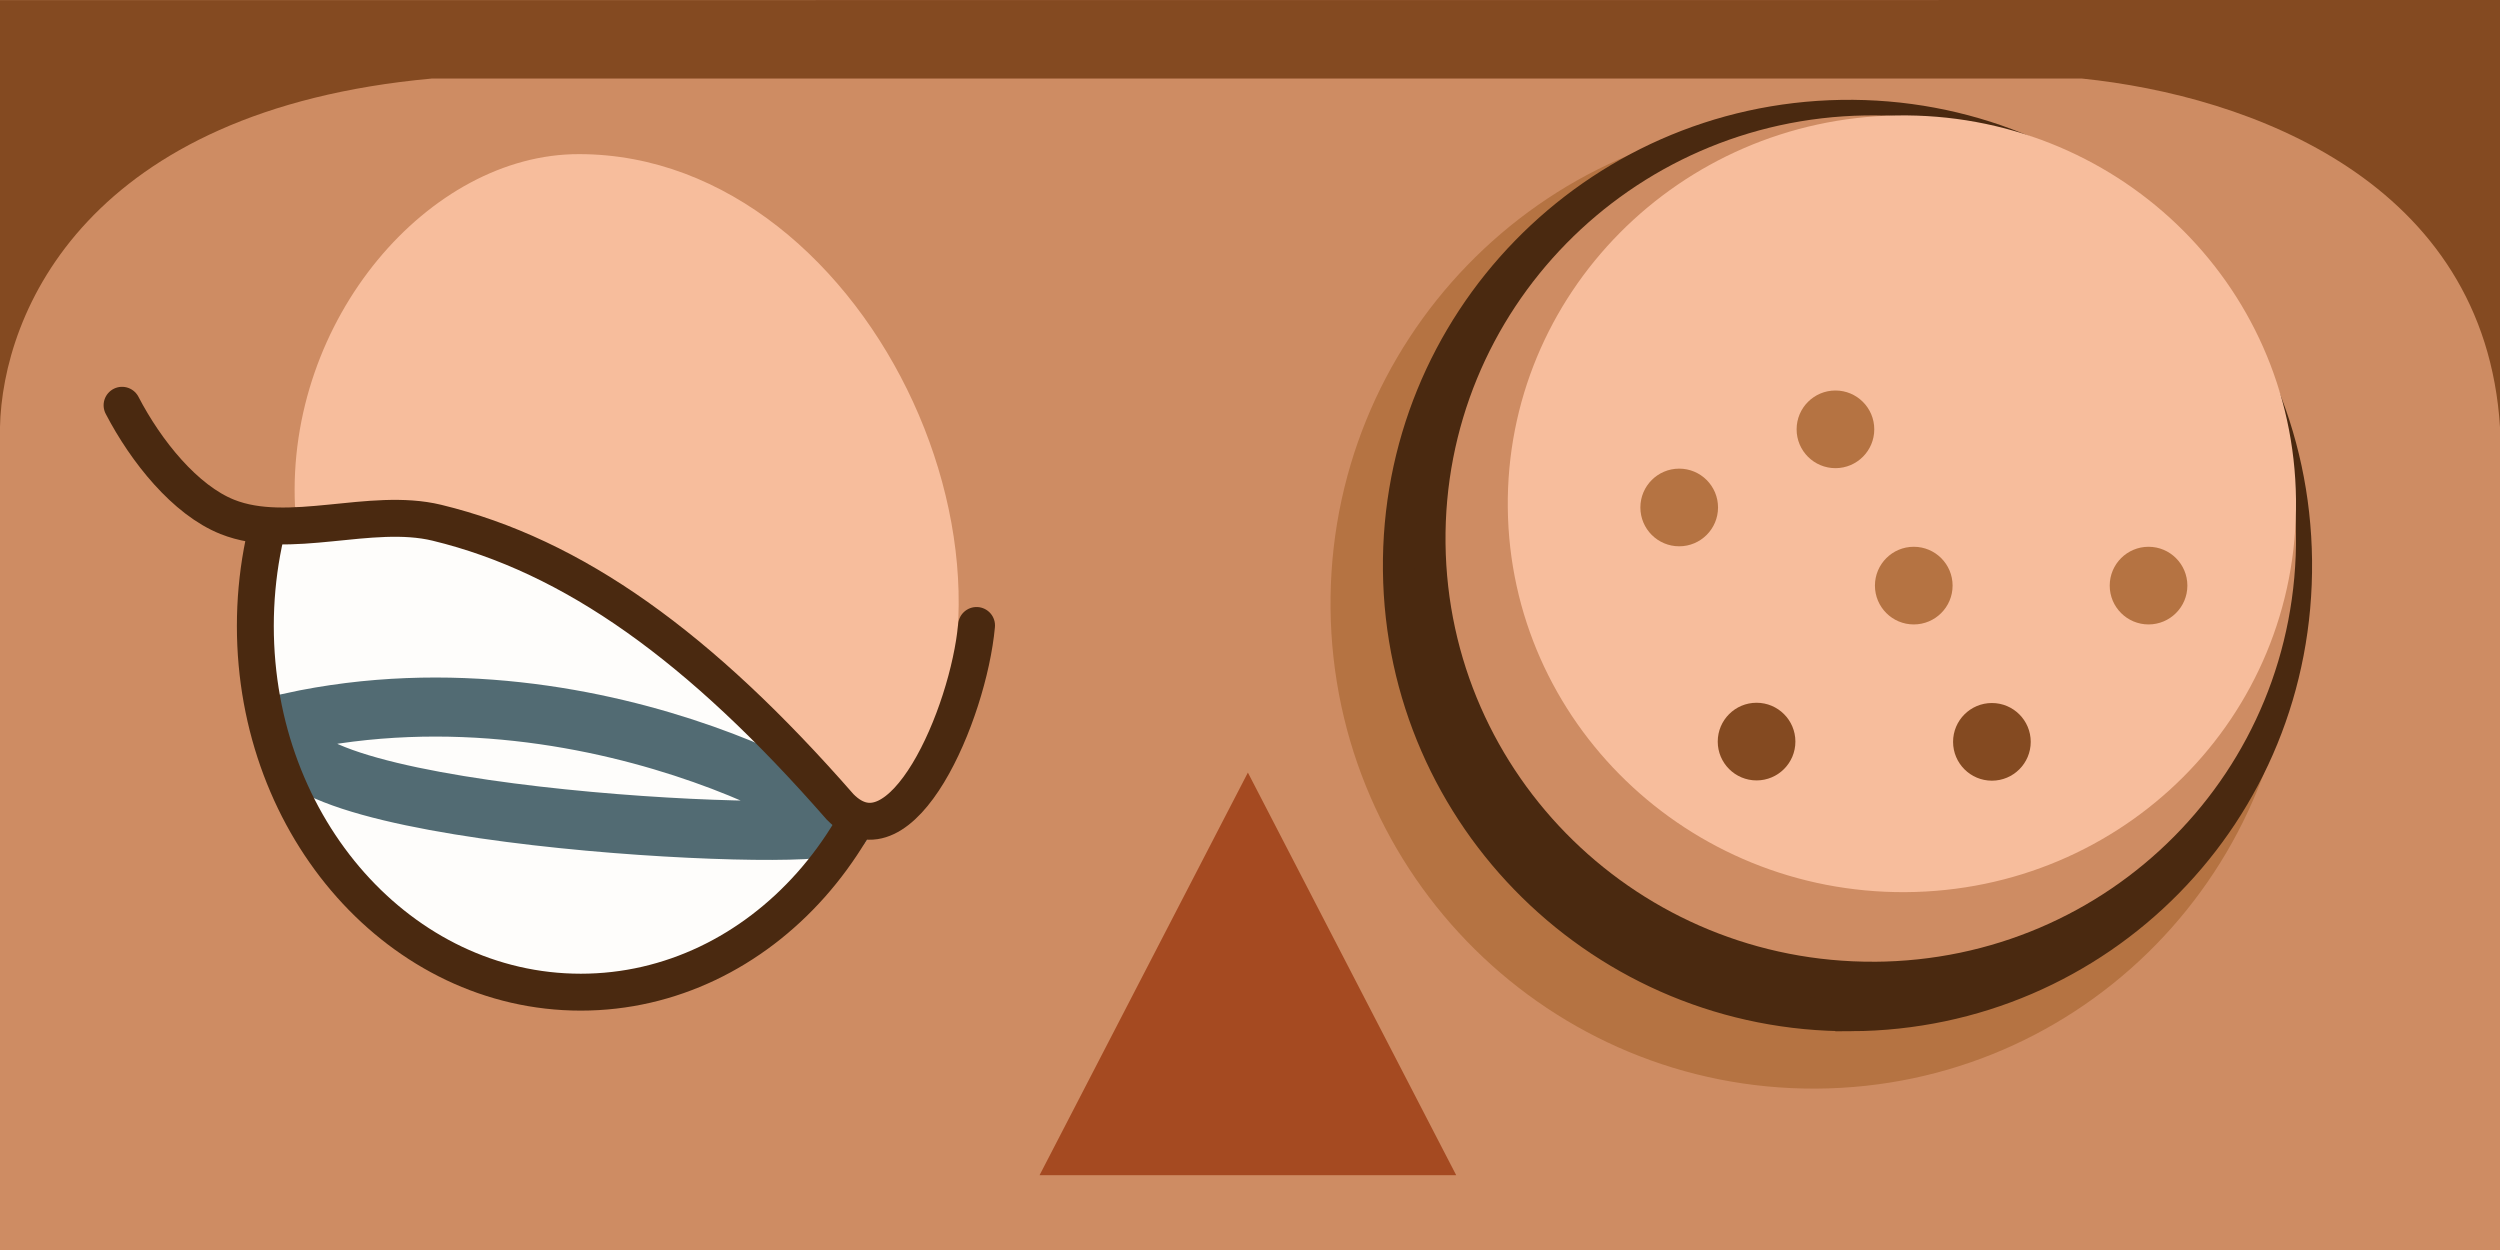 <?xml version="1.0" encoding="UTF-8" standalone="no"?>
<svg
   xmlns:dc="http://purl.org/dc/elements/1.1/"
   xmlns:cc="http://creativecommons.org/ns#"
   xmlns:rdf="http://www.w3.org/1999/02/22-rdf-syntax-ns#"
   xmlns:svg="http://www.w3.org/2000/svg"
   xmlns="http://www.w3.org/2000/svg"
   xmlns:sodipodi="http://sodipodi.sourceforge.net/DTD/sodipodi-0.dtd"
   xmlns:inkscape="http://www.inkscape.org/namespaces/inkscape"
   width="67.733mm"
   height="33.867mm"
   viewBox="0 0 67.733 33.867"
   version="1.1"
   id="svg8"
   inkscape:version="0.92.5 (2060ec1f9f, 2020-04-08)"
   sodipodi:docname="9f31.svg"
   
   inkscape:export-xdpi="96"
   inkscape:export-ydpi="96">
  <rect x="0" y="0" width="67.733" height="33.867" fill="#808080" stroke="none"/>
  <defs
     id="defs2">
    <inkscape:perspective
       sodipodi:type="inkscape:persp3d"
       inkscape:vp_x="0 : 16.933332 : 1"
       inkscape:vp_y="0 : 1000 : 0"
       inkscape:vp_z="67.73333 : 16.933332 : 1"
       inkscape:persp3d-origin="33.866665 : 11.288888 : 1"
       id="perspective22" />
    <clipPath
       clipPathUnits="userSpaceOnUse"
       id="clipPath4764">
      <rect
         style="fill:#ff00ff;fill-opacity:1;stroke:none;stroke-width:0;stroke-miterlimit:4;stroke-dasharray:none;stroke-opacity:1"
         id="rect4766"
         width="67.733"
         height="30.341"
         x="-2.7281718e-07"
         y="3.315" />
    </clipPath>
    <clipPath
       clipPathUnits="userSpaceOnUse"
       id="clipPath4768">
      <rect
         style="fill:#ff00ff;fill-opacity:1;stroke:none;stroke-width:0;stroke-miterlimit:4;stroke-dasharray:none;stroke-opacity:1"
         id="rect4770"
         width="67.733"
         height="33.867"
         x="0"
         y="1.2988281e-06" />
    </clipPath>
    <clipPath
       clipPathUnits="userSpaceOnUse"
       id="clipPath4858">
      <rect
         style="display:inline;fill:#ff00ff;fill-opacity:1;stroke:none;stroke-width:0;stroke-miterlimit:4;stroke-dasharray:none;stroke-opacity:1"
         id="rect4860"
         width="67.733"
         height="33.867"
         x="0"
         y="1.2988281e-06"
         inkscape:label="Clip" />
    </clipPath>
    <clipPath
       clipPathUnits="userSpaceOnUse"
       id="clipPath4862">
      <rect
         style="display:inline;fill:#ff00ff;fill-opacity:1;stroke:none;stroke-width:0;stroke-miterlimit:4;stroke-dasharray:none;stroke-opacity:1"
         id="rect4864"
         width="67.733"
         height="33.867"
         x="0"
         y="1.2988281e-06"
         inkscape:label="Clip" />
    </clipPath>
    <clipPath
       clipPathUnits="userSpaceOnUse"
       id="clipPath4866">
      <rect
         style="display:inline;fill:#ff00ff;fill-opacity:1;stroke:none;stroke-width:0;stroke-miterlimit:4;stroke-dasharray:none;stroke-opacity:1"
         id="rect4868"
         width="67.733"
         height="30.341"
         x="-2.7281718e-07"
         y="3.315"
         inkscape:label="Clip" />
    </clipPath>
    <clipPath
       clipPathUnits="userSpaceOnUse"
       id="clipPath4870">
      <rect
         style="display:inline;fill:#ff00ff;fill-opacity:1;stroke:none;stroke-width:0;stroke-miterlimit:4;stroke-dasharray:none;stroke-opacity:1"
         id="rect4872"
         width="67.733"
         height="33.867"
         x="0"
         y="1.2988281e-06"
         inkscape:label="Clip" />
    </clipPath>
    <clipPath
       clipPathUnits="userSpaceOnUse"
       id="clipPath4874">
      <rect
         style="display:inline;fill:#ff00ff;fill-opacity:1;stroke:none;stroke-width:0;stroke-miterlimit:4;stroke-dasharray:none;stroke-opacity:1"
         id="rect4876"
         width="67.733"
         height="33.867"
         x="0"
         y="1.2988281e-06"
         inkscape:label="Clip" />
    </clipPath>
    <clipPath
       clipPathUnits="userSpaceOnUse"
       id="clipPath4677">
      <rect
         style="opacity:0.97;fill:#945a31;fill-opacity:1;stroke:#502d0f;stroke-width:1.5;stroke-linecap:round;stroke-linejoin:round;stroke-miterlimit:4;stroke-dasharray:none;stroke-opacity:1;paint-order:fill markers stroke"
         id="rect4679"
         width="67.734"
         height="33.867"
         x="-0.001"
         y="-1.7615814e-06" />
    </clipPath>
    <clipPath
       clipPathUnits="userSpaceOnUse"
       id="clipPath4681">
      <rect
         style="opacity:0.97;fill:#945a31;fill-opacity:1;stroke:#502d0f;stroke-width:1.42;stroke-linecap:round;stroke-linejoin:round;stroke-miterlimit:4;stroke-dasharray:none;stroke-opacity:1;paint-order:fill markers stroke"
         id="rect4683"
         width="67.734"
         height="30.341"
         x="-0.001"
         y="3.315" />
    </clipPath>
    <clipPath
       clipPathUnits="userSpaceOnUse"
       id="clipPath4685">
      <rect
         style="opacity:0.97;fill:#945a31;fill-opacity:1;stroke:#502d0f;stroke-width:1.5;stroke-linecap:round;stroke-linejoin:round;stroke-miterlimit:4;stroke-dasharray:none;stroke-opacity:1;paint-order:fill markers stroke"
         id="rect4687"
         width="67.734"
         height="33.867"
         x="-36.016"
         y="-1.7615814e-06" />
    </clipPath>
    <clipPath
       clipPathUnits="userSpaceOnUse"
       id="clipPath4689">
      <rect
         style="opacity:0.97;fill:#945a31;fill-opacity:1;stroke:#502d0f;stroke-width:1.5;stroke-linecap:round;stroke-linejoin:round;stroke-miterlimit:4;stroke-dasharray:none;stroke-opacity:1;paint-order:fill markers stroke"
         id="rect4691"
         width="67.734"
         height="33.867"
         x="-0.001"
         y="-1.7615814e-06" />
    </clipPath>
    <clipPath
       clipPathUnits="userSpaceOnUse"
       id="clipPath4693">
      <rect
         style="opacity:0.97;fill:#945a31;fill-opacity:1;stroke:#502d0f;stroke-width:1.5;stroke-linecap:round;stroke-linejoin:round;stroke-miterlimit:4;stroke-dasharray:none;stroke-opacity:1;paint-order:fill markers stroke"
         id="rect4695"
         width="67.734"
         height="33.867"
         x="-0.001"
         y="263.133" />
    </clipPath>
  </defs>
  <sodipodi:namedview
     id="base"
     pagecolor="#ffffff"
     bordercolor="#666666"
     borderopacity="1.0"
     inkscape:pageopacity="0.0"
     inkscape:pageshadow="2"
     inkscape:zoom="11.313708"
     inkscape:cx="182.68363"
     inkscape:cy="68.409323"
     inkscape:document-units="mm"
     inkscape:current-layer="g928"
     showgrid="false"
     showborder="false"
     inkscape:window-width="1920"
     inkscape:window-height="1052"
     inkscape:window-x="3840"
     inkscape:window-y="1080"
     inkscape:window-maximized="1"
     showguides="true"
     inkscape:guide-bbox="true">
    <sodipodi:guide
       position="-0.001,31.669"
       orientation="1,0"
       id="guide906"
       inkscape:locked="false" />
    <sodipodi:guide
       position="-0.001,32.355"
       orientation="1,0"
       id="guide942"
       inkscape:locked="false" />
    <sodipodi:guide
       position="0.608,33.863"
       orientation="0,1"
       id="guide944"
       inkscape:locked="false" />
    <sodipodi:guide
       position="67.733,22.22"
       orientation="1,0"
       id="guide956"
       inkscape:locked="false" />
    <sodipodi:guide
       position="67.733,22.378"
       orientation="1,0"
       id="guide958"
       inkscape:locked="false" />
  </sodipodi:namedview>
  <g
     inkscape:groupmode="layer"
     id="layer2"
     inkscape:label="Features"
     style="display:inline;opacity:1">
    <rect
       style="fill:#ce8c63;fill-opacity:1;stroke:none;stroke-width:0;stroke-miterlimit:4;stroke-dasharray:none;stroke-opacity:1"
       id="rect4760"
       width="72.363"
       height="39.222"
       x="-2.272"
       y="-3.484"
       clip-path="url(#clipPath4874)"
       inkscape:label="skin" />
    <path
       sodipodi:type="star"
       style="opacity:1;fill:#a54a21;fill-opacity:1;stroke:#d65a29;stroke-width:0;stroke-miterlimit:4;stroke-dasharray:none;stroke-opacity:1"
       id="path4710"
       sodipodi:sides="3"
       sodipodi:cx="33.809597"
       sodipodi:cy="28.588091"
       sodipodi:r1="6.5166645"
       sodipodi:r2="3.2583323"
       sodipodi:arg1="0.52359878"
       sodipodi:arg2="1.5707963"
       inkscape:flatsided="false"
       inkscape:rounded="0"
       inkscape:randomized="0"
       d="m 39.453,31.846 -5.644,0 -5.644,0 2.822,-4.887 2.822,-4.887 2.822,4.887 z"
       inkscape:transform-center-y="-1.8184816"
       transform="matrix(1,0,0,1.116,2.7281718e-7,-3.701)"
       inkscape:label="nose"
       clip-path="url(#clipPath4681)" />
    <g
       id="g4697"
       inkscape:label="Eye1"
       style="opacity:1"
       clip-path="url(#clipPath4689)">
      <ellipse
         style="opacity:1;fill:#fefdfb;fill-opacity:1;stroke:none;stroke-width:0.205;stroke-linecap:round;stroke-linejoin:round;stroke-miterlimit:4;stroke-dasharray:none;stroke-opacity:1;paint-order:fill markers stroke"
         id="path59"
         cx="15.341"
         cy="17.122"
         rx="8.793"
         ry="10.103"
         inkscape:label="eyewhite" />
      <path
         style="opacity:1;fill:none;fill-opacity:1;stroke:#526b73;stroke-width:1.6;stroke-miterlimit:4;stroke-dasharray:none;stroke-opacity:1"
         d="M 7.867,19.573 C 16.465,17.689 24.197,22.832 22.578,22.347 22.1,22.856 6.476,22.113 7.867,19.573 Z"
         id="path986"
         inkscape:connector-curvature="0"
         sodipodi:nodetypes="ccc"
         inkscape:label="pupil" />
      <ellipse
         inkscape:label="eyeoutline"
         ry="9.919"
         rx="8.817"
         cy="16.962"
         cx="15.735"
         id="path167"
         style="opacity:1;fill:none;fill-opacity:1;stroke:#4a2910;stroke-width:1;stroke-miterlimit:4;stroke-dasharray:none;stroke-opacity:1" />
      <path
         style="opacity:1;fill:#ce8c63;fill-opacity:1;stroke:none;stroke-width:0.265px;stroke-linecap:butt;stroke-linejoin:miter;stroke-opacity:1"
         d="m 6.648,8.996 -1.621,4.035 1.158,1.025 3.737,0.033 1.488,-3.241 z"
         id="path877"
         inkscape:connector-curvature="0"
         inkscape:label="skin" />
      <path
         style="opacity:1;fill:#f7bd9c;fill-opacity:1;stroke:none;stroke-width:1.043;stroke-linecap:round;stroke-linejoin:miter;stroke-miterlimit:4;stroke-dasharray:none;stroke-opacity:1;paint-order:stroke fill markers"
         d="M 24.026,22.03 C 23.402,22.967 20.033,17.89 15.292,15.521 11.578,13.665 9.705,15.142 7.993,13.73 7.752,8.652 11.633,4.169 15.686,4.176 23.695,4.176 29.042,16.14 24.026,22.03 Z"
         id="path873"
         inkscape:connector-curvature="0"
         sodipodi:nodetypes="csccc"
         inkscape:label="eyelid" />
      <path
         style="fill:none;stroke:#4a2910;stroke-width:1;stroke-linecap:round;stroke-linejoin:miter;stroke-miterlimit:4;stroke-dasharray:none;stroke-opacity:1"
         d="m 3.307,10.98 c 0.653,1.257 1.713,2.569 2.852,3.024 1.668,0.666 3.881,-0.277 5.679,0.159 3.693,0.895 7.125,3.351 10.924,7.699 1.658,1.685 3.474,-2.5 3.696,-4.916"
         id="path871"
         inkscape:connector-curvature="0"
         sodipodi:nodetypes="csscc"
         inkscape:label="eyeoutline" />
    </g>
    <g
       id="g928"
       inkscape:label="eye2">
      <path
         inkscape:label="eyeshadow"
         sodipodi:nodetypes="ssscs"
         inkscape:connector-curvature="0"
         id="path884"
         d="M 49.208,29.494 C 42.009,29.534 36.13,23.727 36.049,16.497 35.969,9.267 41.719,3.33 48.917,3.209 56.115,3.089 62.059,8.83 62.141,16.206 62.222,23.581 56.407,29.454 49.208,29.494 Z"
         style="display:inline;opacity:1;fill:#b57342;fill-opacity:1;stroke:none;stroke-width:0.931;stroke-linecap:round;stroke-linejoin:miter;stroke-miterlimit:4;stroke-dasharray:none;stroke-opacity:1;paint-order:stroke fill markers" />
      <path
         style="display:inline;opacity:1;fill:#4a2910;fill-opacity:1;stroke:#4a2910;stroke-width:0.866;stroke-linecap:round;stroke-linejoin:miter;stroke-miterlimit:4;stroke-dasharray:none;stroke-opacity:1;paint-order:stroke fill markers"
         d="M 50.16,27.506 C 43.454,27.544 37.976,22.16 37.901,15.458 37.827,8.755 43.183,3.251 49.889,3.139 56.595,3.027 62.132,8.35 62.208,15.187 c 0.076,6.838 -5.341,12.282 -12.048,12.319 z"
         id="path895"
         inkscape:connector-curvature="0"
         sodipodi:nodetypes="ssscs"
         inkscape:label="eyeoutline" />
      <path
         inkscape:label="skin"
         sodipodi:nodetypes="ssscs"
         inkscape:connector-curvature="0"
         id="path897"
         d="M 50.785,26.056 C 44.427,26.091 39.235,21.026 39.164,14.719 39.093,8.412 44.171,3.233 50.528,3.128 56.885,3.023 62.133,8.031 62.206,14.465 c 0.072,6.434 -5.063,11.557 -11.421,11.592 z"
         style="display:inline;opacity:1;fill:#ce8c63;fill-opacity:1;stroke:none;stroke-width:0.818;stroke-linecap:round;stroke-linejoin:miter;stroke-miterlimit:4;stroke-dasharray:none;stroke-opacity:1;paint-order:stroke fill markers" />
      <path
         style="display:inline;opacity:1;fill:#f7bd9c;fill-opacity:1;stroke:none;stroke-width:0.754;stroke-linecap:round;stroke-linejoin:miter;stroke-miterlimit:4;stroke-dasharray:none;stroke-opacity:1;paint-order:stroke fill markers"
         d="M 51.621,24.171 C 45.729,24.203 40.916,19.554 40.851,13.766 40.785,7.978 45.491,3.224 51.383,3.128 57.274,3.031 62.139,7.627 62.206,13.532 c 0.067,5.905 -4.692,10.607 -10.585,10.639 z"
         id="path930"
         inkscape:connector-curvature="0"
         sodipodi:nodetypes="ssscs"
         inkscape:label="eyelid" />
      <circle
         inkscape:label="eyespot1"
         r="1.052"
         cy="20.092"
         cx="47.591"
         id="path903"
         style="display:inline;opacity:1;fill:#844a21;fill-opacity:1;stroke:none;stroke-width:1;stroke-linecap:round;stroke-linejoin:miter;stroke-miterlimit:4;stroke-dasharray:none;stroke-opacity:1;paint-order:stroke fill markers" />
      <circle
         inkscape:label="eyespot1"
         r="1.052"
         cy="20.099"
         cx="53.967"
         id="path905"
         style="opacity:1;fill:#844a21;fill-opacity:1;stroke:none;stroke-width:1;stroke-linecap:round;stroke-linejoin:miter;stroke-miterlimit:4;stroke-dasharray:none;stroke-opacity:1;paint-order:stroke fill markers" />
      <circle
         style="opacity:1;fill:#b57342;fill-opacity:0;stroke:none;stroke-width:1;stroke-linecap:round;stroke-linejoin:miter;stroke-miterlimit:4;stroke-dasharray:none;stroke-opacity:1;paint-order:stroke fill markers"
         id="circle907"
         cx="51.85"
         cy="15.866"
         r="1.052"
         inkscape:label="eyespot2" />
      <circle
         inkscape:label="eyespot2"
         r="1.052"
         cy="15.866"
         cx="51.85"
         id="circle909"
         style="opacity:1;fill:#b57342;fill-opacity:1;stroke:none;stroke-width:1;stroke-linecap:round;stroke-linejoin:miter;stroke-miterlimit:4;stroke-dasharray:none;stroke-opacity:1;paint-order:stroke fill markers" />
      <circle
         style="opacity:1;fill:#b57342;fill-opacity:1;stroke:none;stroke-width:1;stroke-linecap:round;stroke-linejoin:miter;stroke-miterlimit:4;stroke-dasharray:none;stroke-opacity:1;paint-order:stroke fill markers"
         id="circle911"
         cx="58.211"
         cy="15.866"
         r="1.052"
         inkscape:label="eyespot2" />
      <circle
         inkscape:label="eyespot2"
         r="1.052"
         cy="11.632"
         cx="49.728"
         id="circle913"
         style="opacity:1;fill:#b57342;fill-opacity:1;stroke:none;stroke-width:1;stroke-linecap:round;stroke-linejoin:miter;stroke-miterlimit:4;stroke-dasharray:none;stroke-opacity:1;paint-order:stroke fill markers" />
      <circle
         style="opacity:1;fill:#b57342;fill-opacity:1;stroke:none;stroke-width:1;stroke-linecap:round;stroke-linejoin:miter;stroke-miterlimit:4;stroke-dasharray:none;stroke-opacity:1;paint-order:stroke fill markers"
         id="circle915"
         cx="45.495"
         cy="13.749"
         r="1.052"
         inkscape:label="eyespot2" />
    </g>
    <path
       style="opacity:1;fill:#844a21;fill-opacity:1;stroke:#000000;stroke-width:0.265;stroke-linecap:butt;stroke-linejoin:miter;stroke-miterlimit:4;stroke-dasharray:none;stroke-opacity:0"
       d="M -0.001,11.588 C 0.066,8.441 2.367,2.981 11.7,2.128 h 44.704 c 4.535,0.464 10.92,2.785 11.33,9.46 L 67.733,-1.7615814e-6 -0.001,0.004 Z"
       id="path960"
       inkscape:connector-curvature="0"
       inkscape:label="hair"
       sodipodi:nodetypes="ccccccc" />
  </g>
</svg>
